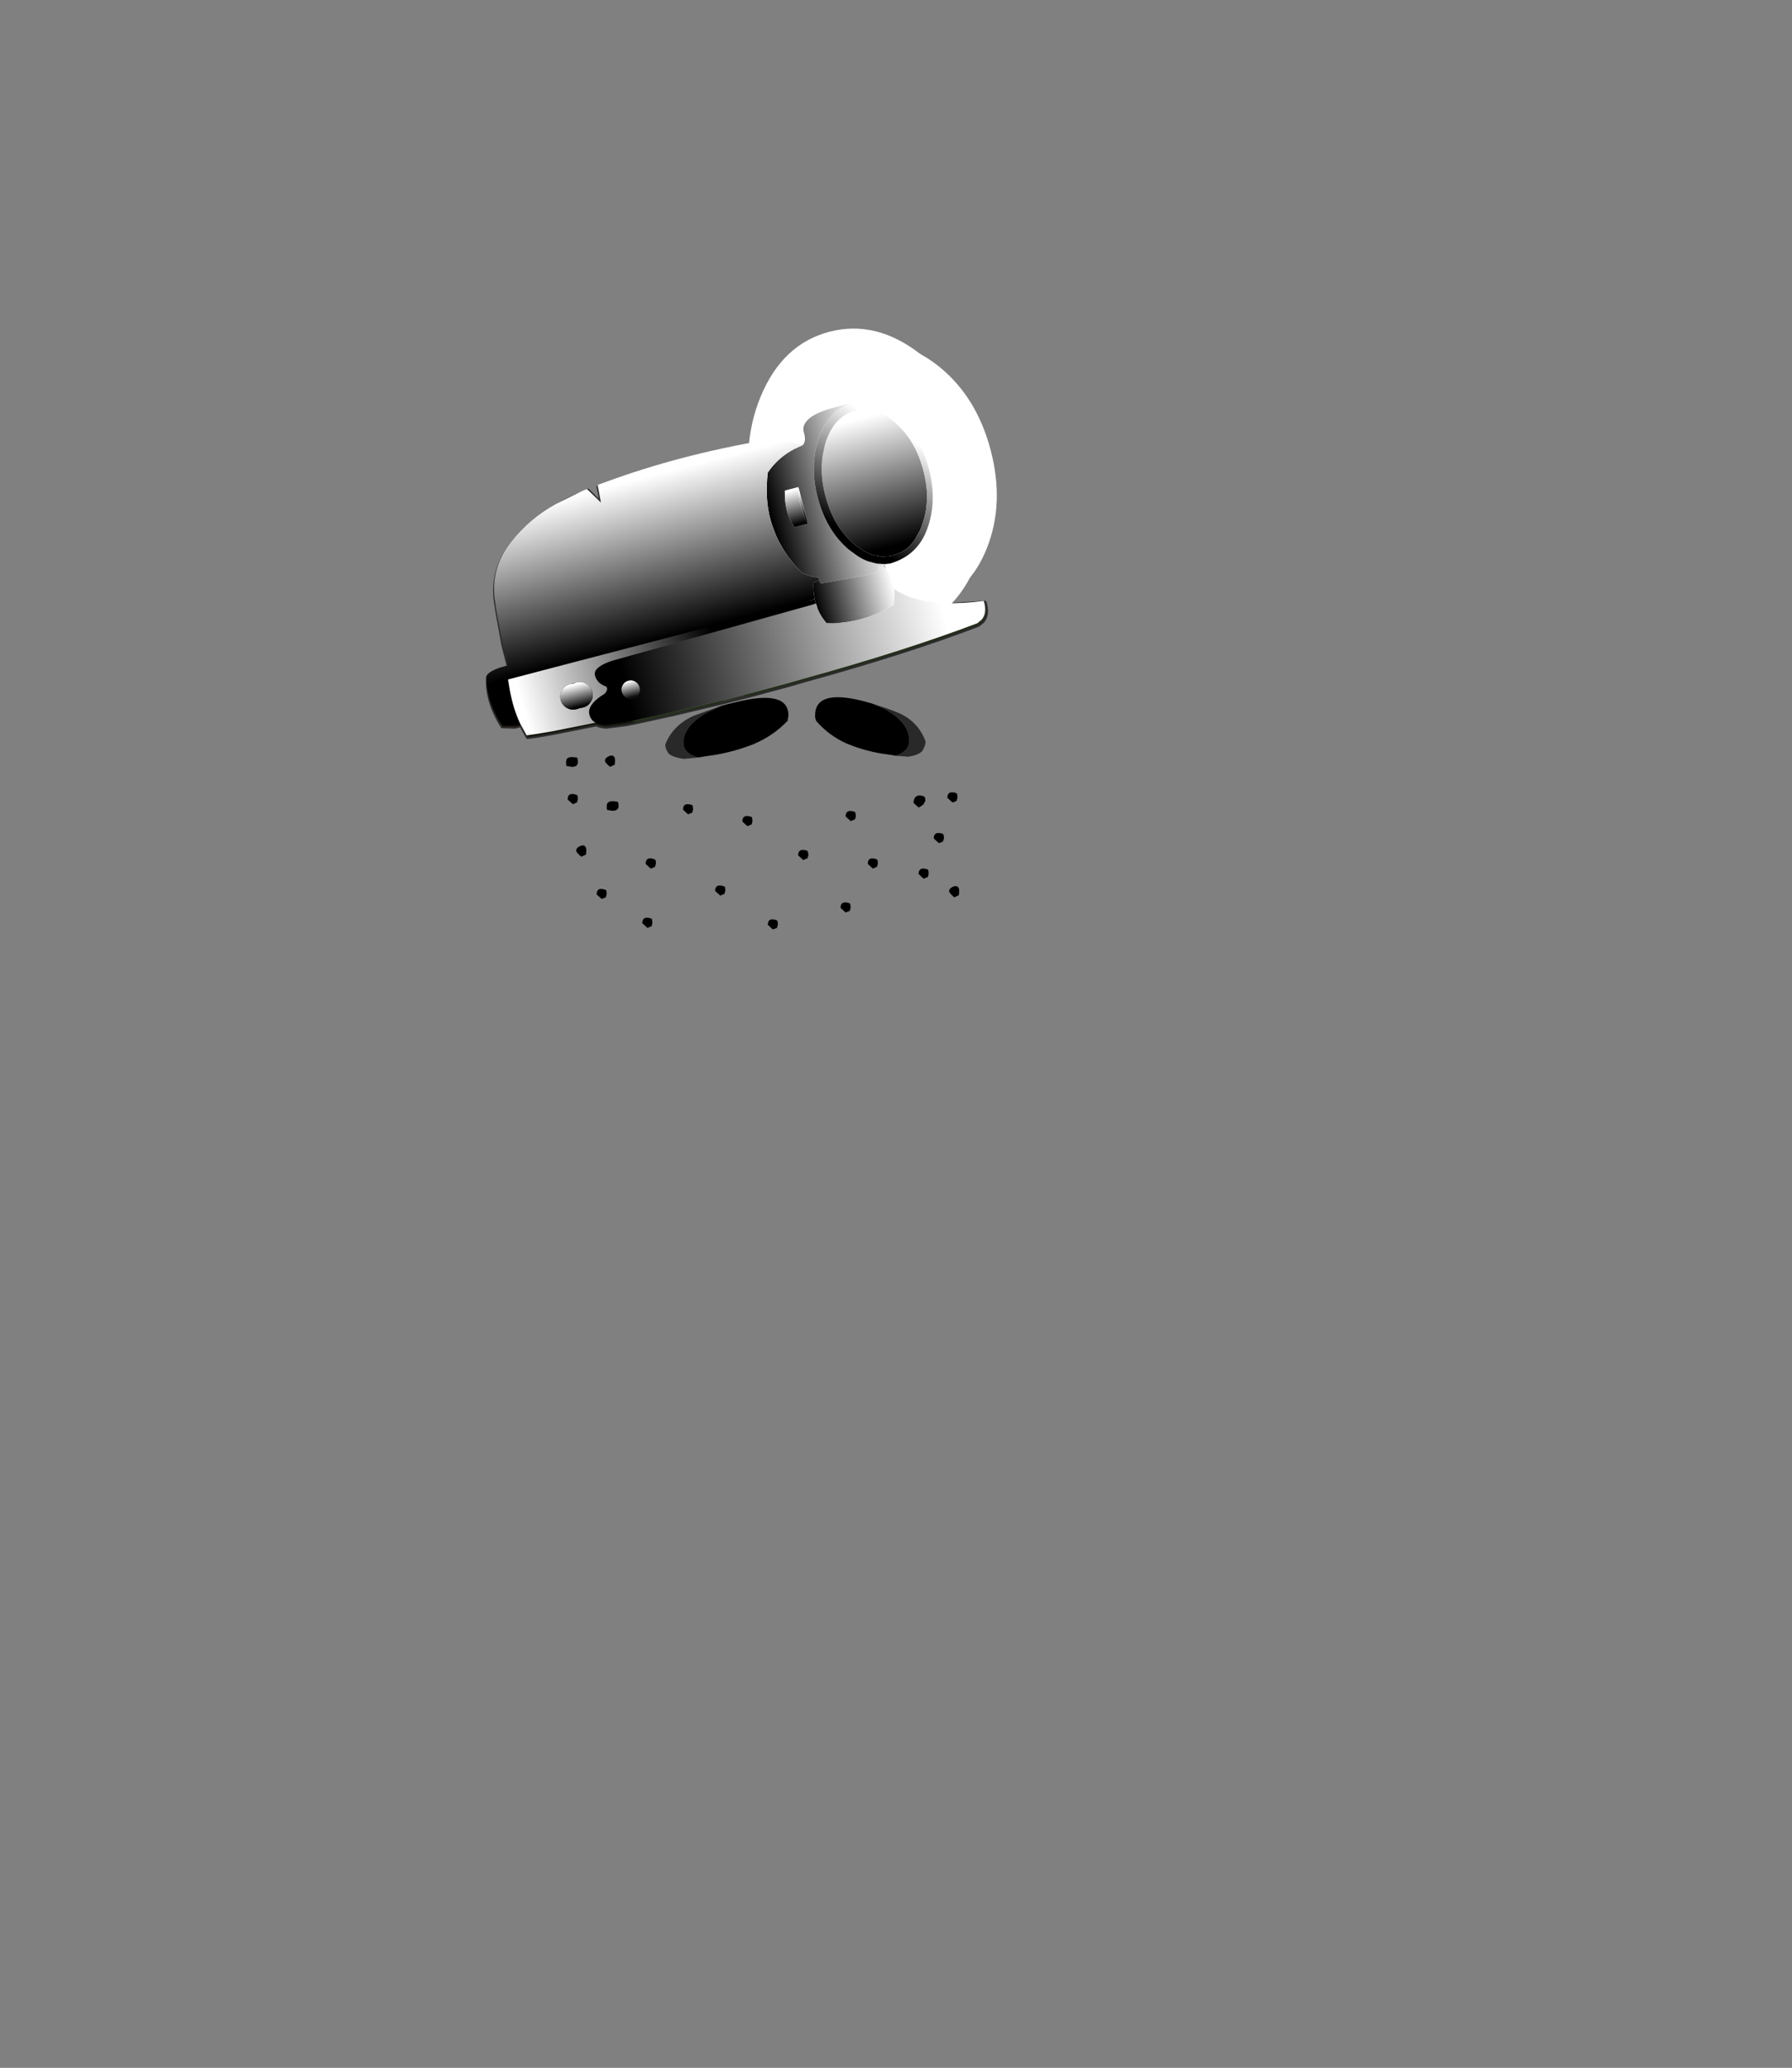 <?xml version="1.0" encoding="UTF-8" standalone="no"?>
<svg xmlns:xlink="http://www.w3.org/1999/xlink" height="531.5px" width="460.6px" xmlns="http://www.w3.org/2000/svg">
  <rect width="100%" height="100%" fill="#808080" stroke="none"/>
  <g transform="matrix(1.0, 0.0, 0.0, 1.0, 193.65, 334.05)">
    <use height="86.7" transform="matrix(1.0, 0.0, 0.0, 1.0, -68.75, -230.8)" width="129.05" xlink:href="#shape0"/>
    <use height="87.6" transform="matrix(0.548, -0.144, 0.197, 0.75, 4.327, -238.586)" width="87.6" xlink:href="#sprite0"/>
    <use height="87.6" transform="matrix(0.506, -0.133, 0.174, 0.664, 1.569, -234.19)" width="87.6" xlink:href="#sprite0"/>
    <use height="87.6" transform="matrix(0.664, -0.174, 0.229, 0.873, -9.579, -241.152)" width="87.6" xlink:href="#sprite0"/>
    <use height="73.0" transform="matrix(0.869, -0.228, 0.228, 0.869, -80.519, -202.754)" width="143.9" xlink:href="#sprite1"/>
    <use height="59.7" transform="matrix(1.0, 0.0, 0.0, 1.0, -48.15, -154.85)" width="101.05" xlink:href="#shape3"/>
  </g>
  <defs>
    <g id="shape0" transform="matrix(1.0, 0.0, 0.0, 1.0, 68.75, 230.8)">
      <path d="M44.8 -207.25 Q44.65 -209.95 43.9 -212.75 41.85 -220.45 36.7 -224.95 31.65 -229.45 26.4 -228.05 21.2 -226.7 18.95 -220.25 L18.65 -219.45 18.6 -219.35 18.05 -216.65 Q17.25 -211.75 18.75 -206.15 19.95 -201.55 22.25 -198.1 L20.25 -197.5 Q18.0 -201.05 16.75 -205.75 15.65 -210.0 15.8 -213.95 L15.95 -216.55 16.0 -216.95 16.15 -217.75 16.7 -219.95 16.85 -220.4 17.1 -221.3 Q19.65 -228.0 25.05 -229.75 L25.7 -229.95 25.9 -230.0 26.6 -230.15 Q31.95 -231.1 37.25 -226.6 43.1 -221.7 45.3 -213.25 46.05 -210.4 46.25 -207.75 L45.55 -207.5 44.8 -207.25" fill="#616e55" fill-rule="evenodd" stroke="none"/>
      <path d="M18.65 -219.45 L18.95 -220.25 Q21.2 -226.7 26.4 -228.05 31.65 -229.45 36.7 -224.95 41.85 -220.45 43.9 -212.75 44.65 -209.95 44.8 -207.25 44.95 -204.9 44.6 -202.7 44.3 -200.65 43.6 -198.7 L43.15 -197.5 41.7 -200.4 34.8 -194.75 32.75 -194.85 32.35 -193.55 35.5 -191.35 34.9 -190.6 33.2 -190.55 31.55 -190.8 29.45 -191.55 Q27.65 -192.45 25.85 -194.0 L24.75 -194.95 Q23.4 -196.35 22.25 -198.1 19.95 -201.55 18.75 -206.15 17.25 -211.75 18.05 -216.65 L18.6 -219.35 18.65 -219.45 M16.7 -219.95 L16.15 -217.75 16.0 -216.95 14.25 -215.2 Q10.0 -211.1 8.75 -209.45 L6.2 -206.05 4.05 -202.65 Q3.55 -205.55 3.7 -208.65 L7.7 -211.9 14.15 -217.5 16.7 -219.95 M29.55 -198.4 L29.85 -198.4 34.7 -198.95 Q37.6 -199.65 39.5 -200.6 L40.35 -201.15 40.45 -201.2 Q41.35 -201.8 41.2 -202.4 41.0 -203.15 38.8 -203.2 L33.7 -202.6 Q30.8 -202.0 28.85 -200.95 L28.8 -200.95 Q27.0 -199.95 27.2 -199.25 27.4 -198.45 29.55 -198.4 M38.55 -214.55 L30.85 -213.65 Q26.4 -212.65 23.55 -211.2 L23.5 -211.2 Q20.65 -209.7 20.95 -208.5 21.25 -207.35 24.55 -207.25 L25.65 -207.25 32.3 -208.1 Q36.7 -209.1 39.6 -210.6 L40.95 -211.4 41.05 -211.4 Q42.45 -212.45 42.2 -213.3 41.9 -214.45 38.55 -214.55 M35.25 -221.15 Q36.15 -221.8 36.0 -222.35 35.75 -223.15 33.55 -223.2 L28.5 -222.6 Q25.55 -222.0 23.6 -220.95 21.75 -219.95 21.95 -219.25 22.15 -218.45 24.3 -218.4 L29.45 -218.95 Q32.35 -219.6 34.25 -220.6 L35.15 -221.1 35.25 -221.15 M44.6 -202.7 L41.7 -200.4 44.6 -202.7 M31.55 -190.8 L32.35 -193.55 31.55 -190.8 M32.75 -194.85 L24.75 -194.95 32.75 -194.85" fill="#ffffff" fill-rule="evenodd" stroke="none"/>
      <path d="M25.9 -230.0 L25.7 -229.95 25.05 -229.75 Q19.65 -228.0 17.1 -221.3 L16.85 -220.4 16.7 -219.95 14.15 -217.5 7.7 -211.9 3.7 -208.65 3.9 -212.1 Q6.5 -215.95 10.75 -218.2 L12.85 -219.15 12.9 -219.15 Q13.9 -220.2 13.2 -222.4 12.55 -224.65 15.25 -226.5 17.95 -228.4 25.9 -230.0 M16.0 -216.95 L15.95 -216.55 15.8 -213.95 Q15.65 -210.0 16.75 -205.75 18.0 -201.05 20.25 -197.5 L16.2 -196.2 14.2 -195.65 9.4 -194.7 9.4 -195.1 Q9.3 -195.5 7.0 -196.55 L5.6 -197.2 Q4.55 -199.85 4.05 -202.65 L6.2 -206.05 8.75 -209.45 Q10.0 -211.1 14.25 -215.2 L16.0 -216.95 M11.8 -208.4 L8.3 -207.5 Q8.25 -204.35 9.0 -201.85 9.6 -199.75 10.75 -198.1 L14.25 -199.0 11.8 -208.4 M46.5 -178.75 L44.15 -176.65 44.15 -176.55 45.15 -176.8 48.05 -177.85 Q49.05 -178.15 49.8 -178.55 L59.45 -179.15 Q60.35 -176.1 58.95 -174.4 L57.8 -173.45 Q39.2 -166.35 13.25 -159.2 L9.1 -158.0 -0.9 -155.3 -1.95 -155.05 -3.45 -156.2 Q-5.45 -157.65 -6.5 -158.1 -6.5 -157.6 -7.35 -155.0 L-7.8 -153.55 -20.4 -150.55 -30.45 -148.35 -31.1 -148.8 -33.4 -150.5 Q-34.2 -151.4 -34.55 -152.6 -34.9 -154.05 -34.35 -155.95 -33.75 -157.8 -33.9 -158.25 -33.95 -158.6 -35.0 -159.15 -36.05 -159.75 -36.2 -160.35 -36.55 -161.75 -36.2 -163.0 L-35.75 -163.85 -24.9 -166.9 -35.75 -163.85 -35.95 -163.8 Q-38.25 -163.1 -39.35 -162.2 L-62.35 -156.2 -62.75 -158.95 -61.8 -159.2 -50.5 -162.15 -48.15 -162.8 16.0 -179.6 16.3 -178.5 4.65 -175.15 6.05 -175.15 8.65 -174.75 Q9.4 -174.35 10.35 -172.7 L12.0 -169.9 17.65 -169.7 23.8 -170.95 28.2 -172.3 Q29.9 -172.9 30.05 -173.15 30.35 -173.55 30.1 -174.25 L29.9 -175.05 32.2 -175.95 Q34.25 -176.85 36.3 -178.0 36.65 -180.2 36.4 -182.2 38.6 -180.7 41.5 -179.8 L40.25 -178.1 37.5 -174.1 Q38.95 -174.6 44.4 -179.1 L45.7 -178.9 46.5 -178.75 M-11.35 -170.7 L4.65 -175.15 -11.35 -170.7 -24.9 -166.9 -25.25 -163.65 -25.3 -163.6 Q-24.85 -163.5 -24.5 -163.8 -23.8 -164.1 -23.25 -164.35 L-20.7 -165.15 -20.05 -165.0 -17.0 -163.8 -11.35 -170.7 M-31.9 -158.6 Q-32.85 -158.35 -33.35 -157.55 -33.8 -156.75 -33.55 -155.8 -33.3 -154.85 -32.5 -154.35 -31.65 -153.85 -30.7 -154.1 -29.7 -154.35 -29.25 -155.2 -28.75 -156.0 -29.0 -156.95 -29.25 -157.9 -30.1 -158.4 L-31.9 -158.6 M-5.1 -163.1 L-0.85 -165.85 Q-3.6 -167.45 -4.0 -167.35 L-5.1 -163.1" fill="#6b8553" fill-rule="evenodd" stroke="none"/>
      <path d="M12.85 -219.15 L10.75 -218.2 Q7.8 -218.0 4.45 -217.1 L3.9 -216.95 2.85 -216.7 -3.65 -214.75 Q-9.45 -212.95 -13.2 -211.05 -15.15 -209.7 -9.8 -206.1 -1.4 -199.6 3.25 -187.15 4.3 -183.55 8.95 -183.6 0.75 -180.7 -7.4 -178.35 -36.55 -169.85 -64.3 -168.4 L-65.85 -177.0 -66.3 -180.1 Q-67.05 -187.9 -62.1 -194.25 -57.3 -200.25 -50.5 -204.1 -47.25 -205.9 -43.9 -207.3 L-42.55 -207.95 -38.95 -204.4 -39.8 -208.95 -38.95 -209.3 -37.4 -209.8 Q-27.7 -213.35 -17.3 -216.05 -7.45 -218.65 3.05 -220.4 8.35 -220.7 12.85 -219.15 M36.4 -182.2 Q36.65 -180.2 36.3 -178.0 34.25 -176.85 32.2 -175.95 L32.2 -176.7 31.55 -179.6 30.45 -183.25 29.65 -184.95 29.15 -185.75 32.2 -186.7 32.3 -187.35 32.2 -187.85 32.5 -187.95 32.6 -187.95 33.05 -188.05 33.6 -188.2 34.0 -187.8 34.5 -187.0 34.55 -186.9 Q36.0 -184.7 36.4 -182.2 M-64.7 -162.05 L-63.6 -155.85 -62.7 -151.65 -61.35 -147.25 -64.5 -147.35 Q-68.55 -153.75 -68.25 -159.9 -67.65 -161.1 -64.7 -162.05" fill="#4f2700" fill-rule="evenodd" stroke="none"/>
      <path d="M8.95 -183.6 Q4.3 -183.55 3.25 -187.15 -1.4 -199.6 -9.8 -206.1 -15.15 -209.7 -13.2 -211.05 -9.45 -212.95 -3.65 -214.75 L2.85 -216.7 3.9 -216.95 4.45 -217.1 Q7.8 -218.0 10.75 -218.2 6.5 -215.95 3.9 -212.1 L3.7 -208.65 Q3.55 -205.55 4.05 -202.65 4.55 -199.85 5.6 -197.2 6.1 -195.7 6.95 -194.15 7.95 -192.25 9.25 -190.35 10.8 -188.3 12.8 -186.3 L14.55 -185.6 16.75 -185.2 15.0 -184.6 12.75 -184.0 8.95 -183.6" fill="#704116" fill-rule="evenodd" stroke="none"/>
      <path d="M9.0 -201.85 Q8.25 -204.35 8.3 -207.5 L11.8 -208.4 Q11.8 -205.6 12.5 -203.1 L12.3 -203.05 Q11.8 -202.75 10.1 -202.2 L9.0 -201.85 M32.2 -187.85 L32.2 -187.9 32.2 -187.85 24.65 -186.05 32.2 -187.9 32.5 -187.95 32.2 -187.85 M34.05 -188.35 L34.25 -187.9 34.5 -187.0 34.0 -187.8 33.6 -188.2 33.05 -188.05 34.05 -188.35 M-45.5 -158.1 L-46.0 -157.85 -46.5 -157.85 -45.5 -158.1 M-44.4 -151.65 L-43.85 -151.65 -44.85 -151.4 -44.4 -151.65" fill="#cccccc" fill-rule="evenodd" stroke="none"/>
      <path d="M9.0 -201.85 L10.1 -202.2 Q11.8 -202.75 12.3 -203.05 L12.5 -203.1 Q13.1 -201.0 14.25 -199.0 L10.75 -198.1 Q9.6 -199.75 9.0 -201.85 M-31.9 -158.6 L-30.1 -158.4 Q-29.25 -157.9 -29.0 -156.95 -28.75 -156.0 -29.25 -155.2 -29.7 -154.35 -30.7 -154.1 -31.65 -153.85 -32.5 -154.35 -33.3 -154.85 -33.55 -155.8 -33.8 -156.75 -33.35 -157.55 -32.85 -158.35 -31.9 -158.6" fill="#999999" fill-rule="evenodd" stroke="none"/>
      <path d="M12.5 -203.1 Q11.8 -205.6 11.8 -208.4 L14.25 -199.0 Q13.1 -201.0 12.5 -203.1" fill="#6e6e6e" fill-rule="evenodd" stroke="none"/>
      <path d="M35.25 -221.15 L35.15 -221.1 34.25 -220.6 Q32.35 -219.6 29.45 -218.95 L24.3 -218.4 Q22.15 -218.45 21.95 -219.25 21.75 -219.95 23.6 -220.95 25.55 -222.0 28.5 -222.6 L33.55 -223.2 Q35.75 -223.15 36.0 -222.35 36.15 -221.8 35.25 -221.15 M38.55 -214.55 Q41.9 -214.45 42.2 -213.3 42.45 -212.45 41.05 -211.4 L40.95 -211.4 39.6 -210.6 Q36.7 -209.1 32.3 -208.1 L25.65 -207.25 24.55 -207.25 Q21.25 -207.35 20.95 -208.5 20.65 -209.7 23.5 -211.2 L23.55 -211.2 Q26.4 -212.65 30.85 -213.65 L38.55 -214.55 M29.55 -198.4 Q27.4 -198.45 27.2 -199.25 27.0 -199.95 28.8 -200.95 L28.85 -200.95 Q30.8 -202.0 33.7 -202.6 L38.8 -203.2 Q41.0 -203.15 41.2 -202.4 41.35 -201.8 40.45 -201.2 L40.35 -201.15 39.5 -200.6 Q37.6 -199.65 34.7 -198.95 L29.85 -198.4 29.55 -198.4" fill="#ffff99" fill-rule="evenodd" stroke="none"/>
      <path d="M44.8 -207.25 L45.55 -207.5 46.25 -207.75 Q46.65 -202.4 44.85 -197.65 42.4 -190.7 35.3 -188.75 L33.95 -188.6 31.9 -188.7 29.8 -189.3 29.65 -189.35 Q28.4 -189.8 27.15 -190.6 25.95 -191.3 24.7 -192.35 22.15 -194.55 20.25 -197.5 L22.25 -198.1 Q23.4 -196.35 24.75 -194.95 L25.85 -194.0 Q27.65 -192.45 29.45 -191.55 L31.55 -190.8 33.2 -190.55 34.9 -190.6 36.15 -190.85 37.7 -191.4 Q39.2 -192.1 40.45 -193.3 L41.5 -194.55 43.15 -197.5 43.6 -198.7 Q44.3 -200.65 44.6 -202.7 44.95 -204.9 44.8 -207.25" fill="#1f2b15" fill-rule="evenodd" stroke="none"/>
      <path d="M43.15 -197.5 L41.5 -194.55 40.45 -193.3 Q39.2 -192.1 37.7 -191.4 L36.15 -190.85 34.9 -190.6 35.5 -191.35 32.35 -193.55 32.75 -194.85 34.8 -194.75 37.2 -194.75 37.1 -195.4 38.75 -195.15 39.8 -194.95 41.5 -194.55 39.8 -194.95 38.75 -195.15 37.1 -195.4 37.2 -194.75 34.8 -194.75 41.7 -200.4 43.15 -197.5 M37.2 -194.75 L37.35 -193.6 35.5 -191.35 37.35 -193.6 37.2 -194.75 M40.45 -193.3 L37.5 -192.75 37.35 -193.6 38.75 -195.15 37.35 -193.6 37.5 -192.75 40.45 -193.3 M37.5 -192.75 L37.7 -191.4 37.5 -192.75" fill="#666666" fill-rule="evenodd" stroke="none"/>
      <path d="M5.6 -197.2 L7.0 -196.55 Q9.3 -195.5 9.4 -195.1 L9.4 -194.7 9.25 -190.35 Q7.95 -192.25 6.95 -194.15 6.1 -195.7 5.6 -197.2 M49.8 -178.55 Q49.05 -178.15 48.05 -177.85 L45.15 -176.8 44.15 -176.55 44.15 -176.65 46.5 -178.75 49.8 -178.55 M44.4 -179.1 Q38.95 -174.6 37.5 -174.1 L40.25 -178.1 41.5 -179.8 44.4 -179.1 M-11.35 -170.7 L-17.0 -163.8 -20.05 -165.0 -20.7 -165.15 -23.25 -164.35 Q-23.8 -164.1 -24.5 -163.8 -24.85 -163.5 -25.3 -163.6 L-25.25 -163.65 -24.9 -166.9 -11.35 -170.7 M-7.8 -153.55 L-7.35 -155.0 Q-6.5 -157.6 -6.5 -158.1 -5.45 -157.65 -3.45 -156.2 L-1.95 -155.05 -7.8 -153.55 M21.7 -192.0 L20.35 -191.2 20.0 -190.85 15.5 -188.75 17.75 -192.4 21.7 -192.0 M-5.1 -163.1 L-4.0 -167.35 Q-3.6 -167.45 -0.85 -165.85 L-5.1 -163.1" fill="#88967c" fill-rule="evenodd" stroke="none"/>
      <path d="M9.4 -194.7 L14.2 -195.65 16.2 -196.2 20.25 -197.5 Q22.15 -194.55 24.7 -192.35 25.95 -191.3 27.15 -190.6 28.4 -189.8 29.65 -189.35 L29.8 -189.3 31.9 -188.7 33.95 -188.6 35.3 -188.75 34.05 -188.35 33.05 -188.05 32.6 -187.95 32.5 -187.95 32.2 -187.9 24.65 -186.05 18.7 -185.1 17.1 -185.15 16.8 -185.2 16.75 -185.2 14.55 -185.6 12.8 -186.3 Q10.8 -188.3 9.25 -190.35 L9.4 -194.7 M29.9 -175.05 L30.1 -174.25 Q30.35 -173.55 30.05 -173.15 29.9 -172.9 28.2 -172.3 L23.8 -170.95 17.65 -169.7 12.0 -169.9 10.35 -172.7 Q9.4 -174.35 8.65 -174.75 L6.05 -175.15 4.65 -175.15 16.3 -178.5 16.85 -176.95 Q17.65 -175.05 19.05 -173.5 24.45 -173.25 29.9 -175.05 M-35.75 -163.85 L-36.2 -163.0 Q-36.55 -161.75 -36.2 -160.35 -36.05 -159.75 -35.0 -159.15 -33.95 -158.6 -33.9 -158.25 -33.75 -157.8 -34.35 -155.95 -34.9 -154.05 -34.55 -152.6 -34.2 -151.4 -33.4 -150.5 L-31.1 -148.8 -30.45 -148.35 -32.75 -147.9 -37.8 -147.25 Q-39.35 -147.35 -40.35 -147.85 -41.85 -148.7 -42.0 -150.65 -41.8 -153.0 -38.0 -155.3 -36.95 -156.45 -37.55 -157.15 -38.85 -157.6 -39.55 -158.3 -40.25 -159.1 -40.45 -160.1 -40.7 -161.2 -39.35 -162.2 -40.7 -161.2 -40.45 -160.1 -40.25 -159.1 -39.55 -158.3 -38.85 -157.6 -37.55 -157.15 -36.95 -156.45 -38.0 -155.3 -41.8 -153.0 -42.0 -150.65 -41.85 -148.7 -40.35 -147.85 L-51.45 -145.65 -55.8 -144.9 -58.0 -144.6 -59.7 -147.65 Q-61.4 -151.35 -62.35 -156.2 L-39.35 -162.2 Q-38.25 -163.1 -35.95 -163.8 L-35.75 -163.85 M21.7 -192.0 L17.75 -192.4 15.5 -188.75 20.0 -190.85 20.35 -191.2 21.7 -192.0 M-43.85 -151.65 L-43.55 -151.75 -43.5 -151.8 -43.45 -151.8 Q-42.15 -152.15 -41.45 -153.3 -40.75 -154.45 -41.1 -155.8 -41.45 -157.15 -42.65 -157.8 -43.8 -158.55 -45.1 -158.2 L-45.2 -158.2 -45.5 -158.1 -46.5 -157.85 -46.85 -157.75 Q-48.2 -157.4 -48.9 -156.2 -49.6 -155.05 -49.25 -153.7 -48.9 -152.35 -47.7 -151.7 -46.7 -151.1 -45.5 -151.25 L-45.15 -151.35 -44.85 -151.4 -43.85 -151.65" fill="#39472c" fill-rule="evenodd" stroke="none"/>
      <path d="M24.65 -186.05 L32.2 -187.85 32.3 -187.35 32.2 -186.7 29.15 -185.75 Q23.3 -184.05 18.35 -183.7 L17.6 -183.65 17.3 -184.0 17.15 -184.45 17.1 -185.15 18.7 -185.1 24.65 -186.05" fill="#4d613d" fill-rule="evenodd" stroke="none"/>
      <path d="M-64.3 -168.4 Q-36.55 -169.85 -7.4 -178.35 0.75 -180.7 8.95 -183.6 L12.75 -184.0 15.0 -184.6 16.75 -185.2 16.8 -185.2 17.1 -185.15 17.15 -184.45 17.3 -184.0 17.6 -183.65 18.35 -183.7 Q23.3 -184.05 29.15 -185.75 L29.65 -184.95 30.45 -183.25 31.55 -179.6 32.2 -176.7 32.2 -175.95 29.9 -175.05 Q24.45 -173.25 19.05 -173.5 17.65 -175.05 16.85 -176.95 L16.3 -178.5 16.0 -179.6 -48.15 -162.8 -50.5 -162.15 -61.8 -159.2 -62.75 -158.95 -62.35 -156.2 Q-61.4 -151.35 -59.7 -147.65 L-61.35 -147.25 -62.7 -151.65 -63.6 -155.85 -64.7 -162.05 -62.85 -162.55 -64.3 -168.4 M17.15 -184.45 L15.7 -183.8 15.7 -183.0 Q15.7 -181.2 16.0 -179.6 15.7 -181.2 15.7 -183.0 L15.7 -183.8 17.15 -184.45 M-62.85 -162.55 L-61.8 -159.2 -62.85 -162.55" fill="#2e1904" fill-rule="evenodd" stroke="none"/>
      <path d="M-45.5 -158.1 L-45.2 -158.2 -45.1 -158.2 Q-43.8 -158.55 -42.65 -157.8 -41.45 -157.15 -41.1 -155.8 -40.75 -154.45 -41.45 -153.3 -42.15 -152.15 -43.45 -151.8 L-43.5 -151.8 -43.55 -151.75 -43.85 -151.65 -44.4 -151.65 Q-43.6 -152.05 -43.15 -152.9 -42.45 -154.05 -42.8 -155.4 -43.15 -156.75 -44.35 -157.4 L-46.0 -157.85 -45.5 -158.1" fill="#636363" fill-rule="evenodd" stroke="none"/>
      <path d="M-46.0 -157.85 L-44.35 -157.4 Q-43.15 -156.75 -42.8 -155.4 -42.45 -154.05 -43.15 -152.9 -43.6 -152.05 -44.4 -151.65 L-44.85 -151.4 -45.15 -151.35 -45.5 -151.25 Q-46.7 -151.1 -47.7 -151.7 -48.9 -152.35 -49.25 -153.7 -49.6 -155.05 -48.9 -156.2 -48.2 -157.4 -46.85 -157.75 L-46.5 -157.85 -46.0 -157.85" fill="#949494" fill-rule="evenodd" stroke="none"/>
      <path d="M18.65 -219.45 L18.95 -220.25 Q21.2 -226.7 26.4 -228.05 31.65 -229.45 36.7 -224.95 41.85 -220.45 43.9 -212.75 44.65 -209.95 44.8 -207.25 44.95 -204.9 44.6 -202.7 44.3 -200.65 43.6 -198.7 L43.15 -197.5 41.5 -194.55 40.45 -193.3 Q39.2 -192.1 37.7 -191.4 L36.15 -190.85 34.9 -190.6 33.2 -190.55 31.55 -190.8 29.45 -191.55 Q27.65 -192.45 25.85 -194.0 L24.75 -194.95 Q23.4 -196.35 22.25 -198.1 19.95 -201.55 18.75 -206.15 17.25 -211.75 18.05 -216.65 L18.6 -219.35 M46.25 -207.75 Q46.05 -210.4 45.3 -213.25 43.1 -221.7 37.25 -226.6 31.95 -231.1 26.6 -230.15 L25.9 -230.0 25.7 -229.95 25.05 -229.75 Q19.65 -228.0 17.1 -221.3 L16.85 -220.4 16.7 -219.95 16.15 -217.75 16.0 -216.95 15.95 -216.55 15.8 -213.95 Q15.65 -210.0 16.75 -205.75 18.0 -201.05 20.25 -197.5 22.15 -194.55 24.7 -192.35 25.95 -191.3 27.15 -190.6 28.4 -189.8 29.65 -189.35 L29.8 -189.3 31.9 -188.7 33.95 -188.6 35.3 -188.75 Q42.4 -190.7 44.85 -197.65 46.65 -202.4 46.25 -207.75 M12.85 -219.15 L12.9 -219.15 Q13.9 -220.2 13.2 -222.4 12.55 -224.65 15.25 -226.5 17.95 -228.4 25.9 -230.0 M10.75 -218.2 L12.85 -219.15 Q8.35 -220.7 3.05 -220.4 -7.45 -218.65 -17.3 -216.05 -27.7 -213.35 -37.4 -209.8 L-38.95 -209.3 -39.8 -208.95 -38.95 -204.4 -42.55 -207.95 -43.9 -207.3 Q-47.25 -205.9 -50.5 -204.1 -57.3 -200.25 -62.1 -194.25 -67.05 -187.9 -66.3 -180.1 L-65.85 -177.0 -64.3 -168.4 -62.85 -162.55 -64.7 -162.05 Q-67.65 -161.1 -68.25 -159.9 -68.55 -153.75 -64.5 -147.35 L-61.35 -147.25 -59.7 -147.65 Q-61.4 -151.35 -62.35 -156.2 L-62.75 -158.95 -61.8 -159.2 -62.85 -162.55 M10.75 -218.2 Q6.5 -215.95 3.9 -212.1 L3.7 -208.65 Q3.55 -205.55 4.05 -202.65 4.55 -199.85 5.6 -197.2 6.1 -195.7 6.95 -194.15 7.95 -192.25 9.25 -190.35 10.8 -188.3 12.8 -186.3 L14.55 -185.6 16.75 -185.2 M11.8 -208.4 L8.3 -207.5 Q8.25 -204.35 9.0 -201.85 9.6 -199.75 10.75 -198.1 L14.25 -199.0 11.8 -208.4 Q11.8 -205.6 12.5 -203.1 13.1 -201.0 14.25 -199.0 M46.5 -178.75 L45.7 -178.9 44.4 -179.1 41.5 -179.8 Q38.6 -180.7 36.4 -182.2 36.65 -180.2 36.3 -178.0 34.25 -176.85 32.2 -175.95 L29.9 -175.05 Q24.45 -173.25 19.05 -173.5 17.65 -175.05 16.85 -176.95 L16.3 -178.5 4.65 -175.15 -11.35 -170.7 -24.9 -166.9 -35.75 -163.85 -35.95 -163.8 Q-38.25 -163.1 -39.35 -162.2 -40.7 -161.2 -40.45 -160.1 -40.25 -159.1 -39.55 -158.3 -38.85 -157.6 -37.55 -157.15 -36.95 -156.45 -38.0 -155.3 -41.8 -153.0 -42.0 -150.65 -41.85 -148.7 -40.35 -147.85 -39.35 -147.35 -37.8 -147.25 L-32.75 -147.9 -30.45 -148.35 -20.4 -150.55 -7.8 -153.55 -1.95 -155.05 -0.9 -155.3 9.1 -158.0 13.25 -159.2 Q39.2 -166.35 57.8 -173.45 L58.95 -174.4 Q60.35 -176.1 59.45 -179.15 L49.8 -178.55 46.5 -178.75 M32.2 -187.9 L32.2 -187.85 32.5 -187.95 32.2 -187.9 24.65 -186.05 32.2 -187.85 32.3 -187.35 32.2 -186.7 29.15 -185.75 Q23.3 -184.05 18.35 -183.7 L17.6 -183.65 17.3 -184.0 17.15 -184.45 17.1 -185.15 18.7 -185.1 24.65 -186.05 M33.05 -188.05 L32.6 -187.95 32.5 -187.95 M34.05 -188.35 L34.25 -187.9 34.5 -187.0 34.55 -186.9 Q36.0 -184.7 36.4 -182.2 M33.05 -188.05 L34.05 -188.35 35.3 -188.75 M34.5 -187.0 L34.0 -187.8 33.6 -188.2 33.05 -188.05 M16.8 -185.2 L17.1 -185.15 M16.0 -179.6 Q15.7 -181.2 15.7 -183.0 L15.7 -183.8 17.15 -184.45 M16.3 -178.5 L16.0 -179.6 -48.15 -162.8 -50.5 -162.15 -61.8 -159.2 M-31.9 -158.6 L-30.1 -158.4 Q-29.25 -157.9 -29.0 -156.95 -28.75 -156.0 -29.25 -155.2 -29.7 -154.35 -30.7 -154.1 -31.65 -153.85 -32.5 -154.35 -33.3 -154.85 -33.55 -155.8 -33.8 -156.75 -33.35 -157.55 -32.85 -158.35 -31.9 -158.6 M-43.85 -151.65 L-43.55 -151.75 -43.5 -151.8 -43.45 -151.8 Q-42.15 -152.15 -41.45 -153.3 -40.75 -154.45 -41.1 -155.8 -41.45 -157.15 -42.65 -157.8 -43.8 -158.55 -45.1 -158.2 L-45.2 -158.2 -45.5 -158.1 -46.0 -157.85 -44.35 -157.4 Q-43.15 -156.75 -42.8 -155.4 -42.45 -154.05 -43.15 -152.9 -43.6 -152.05 -44.4 -151.65 L-43.85 -151.65 -44.85 -151.4 -45.15 -151.35 -45.5 -151.25 Q-46.7 -151.1 -47.7 -151.7 -48.9 -152.35 -49.25 -153.7 -49.6 -155.05 -48.9 -156.2 -48.2 -157.4 -46.85 -157.75 L-46.5 -157.85 -45.5 -158.1 M-46.5 -157.85 L-46.0 -157.85 M-44.4 -151.65 L-44.85 -151.4 M-40.35 -147.85 L-51.45 -145.65 -55.8 -144.9 -58.0 -144.6 -59.7 -147.65" fill="none" stroke="#000000" stroke-linecap="round" stroke-linejoin="round" stroke-opacity="0.663" stroke-width="1.0"/>
      <path d="M8.95 -183.6 Q4.3 -183.55 3.25 -187.15 -1.4 -199.6 -9.8 -206.1 -15.15 -209.7 -13.2 -211.05 -9.45 -212.95 -3.65 -214.75 L2.85 -216.7 3.9 -216.95 4.45 -217.1 Q7.8 -218.0 10.75 -218.2 M41.7 -200.4 L44.6 -202.7 M34.8 -194.75 L37.2 -194.75 37.1 -195.4 38.75 -195.15 39.8 -194.95 41.5 -194.55 M38.75 -195.15 L37.35 -193.6 37.5 -192.75 40.45 -193.3 M35.5 -191.35 L37.35 -193.6 37.2 -194.75 M34.8 -194.75 L32.75 -194.85 32.35 -193.55 35.5 -191.35 34.9 -190.6 M37.7 -191.4 L37.5 -192.75 M32.35 -193.55 L31.55 -190.8 M24.75 -194.95 L32.75 -194.85 M16.75 -185.2 L16.8 -185.2 M8.95 -183.6 L12.75 -184.0 15.0 -184.6 16.75 -185.2 M43.15 -197.5 L41.7 -200.4 34.8 -194.75" fill="none" stroke="#000000" stroke-linecap="round" stroke-linejoin="round" stroke-opacity="0.663" stroke-width="0.5"/>
      <path d="M35.25 -221.15 L35.15 -221.1 34.25 -220.6 Q32.35 -219.6 29.45 -218.95 L24.3 -218.4 Q22.15 -218.45 21.95 -219.25 21.75 -219.95 23.6 -220.95 25.55 -222.0 28.5 -222.6 L33.55 -223.2 Q35.75 -223.15 36.0 -222.35 36.15 -221.8 35.25 -221.15 M38.55 -214.55 Q41.9 -214.45 42.2 -213.3 42.45 -212.45 41.05 -211.4 L40.95 -211.4 39.6 -210.6 Q36.7 -209.1 32.3 -208.1 L25.65 -207.25 24.55 -207.25 Q21.25 -207.35 20.95 -208.5 20.65 -209.7 23.5 -211.2 L23.55 -211.2 Q26.4 -212.65 30.85 -213.65 L38.55 -214.55 M29.55 -198.4 Q27.4 -198.45 27.2 -199.25 27.0 -199.95 28.8 -200.95 L28.85 -200.95 Q30.8 -202.0 33.7 -202.6 L38.8 -203.2 Q41.0 -203.15 41.2 -202.4 41.35 -201.8 40.45 -201.2 L40.35 -201.15 39.5 -200.6 Q37.6 -199.65 34.7 -198.95 L29.85 -198.4 29.55 -198.4" fill="none" stroke="#000000" stroke-linecap="round" stroke-linejoin="round" stroke-opacity="0.333" stroke-width="0.5"/>
      <path d="M-17.4 -186.4 L-17.4 -186.35 -16.25 -184.8 -14.85 -186.9 -15.9 -188.4 -17.4 -186.4 -19.1 -188.95 -20.7 -186.6 -19.8 -185.15 -19.05 -184.1 -17.4 -186.4 M-17.0 -192.1 L-19.1 -188.95 -21.25 -192.2 M-9.75 -195.05 Q-11.5 -191.8 -14.55 -187.25 L-14.85 -186.9 -13.25 -184.55 M-15.9 -188.4 L-16.6 -189.45 M-16.25 -184.8 L-12.9 -179.55 M-17.45 -183.1 L-16.25 -184.8 M-19.05 -184.1 L-15.8 -179.25 M-25.25 -179.65 L-21.65 -185.25 -20.7 -186.6 -22.65 -189.6 M-21.7 -158.15 L-23.4 -157.7 -24.15 -155.85 -22.6 -156.25 M-22.95 -159.5 Q-23.0 -158.8 -23.4 -157.7 L-24.95 -157.3 -25.8 -155.45 -24.15 -155.85 -25.25 -153.5 M-26.8 -156.9 L-24.95 -157.3 -24.45 -158.65 M-26.65 -155.3 L-25.8 -155.45 -27.25 -151.75 M-24.0 -176.7 L-19.05 -184.1 M-63.95 -184.4 Q-61.05 -184.7 -58.75 -187.5 -56.55 -190.2 -56.8 -192.6 M-48.9 -199.55 Q-48.1 -197.3 -50.15 -194.65 -52.0 -192.3 -54.25 -191.6" fill="none" stroke="#000000" stroke-linecap="round" stroke-linejoin="round" stroke-opacity="0.663" stroke-width="0.5"/>
    </g>
    <g id="sprite0" transform="matrix(1.0, 0.0, 0.0, 1.0, 43.8, 43.8)">
      <use height="86.0" transform="matrix(1.019, 0.0, 0.0, 1.019, -43.8, -43.8)" width="86.0" xlink:href="#shape1"/>
    </g>
    <g id="shape1" transform="matrix(1.0, 0.0, 0.0, 1.0, 0.0, 0.0)">
      <path d="M73.4 12.6 Q86.0 25.2 86.0 43.0 86.0 60.8 73.4 73.4 60.8 86.0 43.0 86.0 25.2 86.0 12.6 73.4 0.0 60.8 0.0 43.0 0.0 25.2 12.6 12.6 25.2 0.0 43.0 0.0 60.8 0.0 73.4 12.6" fill="#ffffff" fill-rule="evenodd" stroke="none"/>
    </g>
    <g id="sprite1" transform="matrix(1.0, 0.0, 0.0, 1.0, 71.95, 36.5)">
      <use height="73.0" transform="matrix(1.0, 0.0, 0.0, 1.0, -71.95, -36.5)" width="143.9" xlink:href="#shape2"/>
    </g>
    <g id="shape2" transform="matrix(1.0, 0.0, 0.0, 1.0, 71.95, 36.5)">
      <path d="M33.1 -28.35 L33.15 -28.35 Q34.5 -29.15 34.4 -31.75 34.3 -34.35 37.75 -35.6 41.15 -36.85 50.2 -36.35 L49.95 -36.35 49.2 -36.3 Q42.9 -35.95 38.3 -29.45 L37.7 -28.55 37.45 -28.1 36.25 -25.95 35.85 -25.05 35.7 -24.65 Q35.15 -23.35 34.75 -21.9 33.5 -17.7 33.5 -12.8 33.5 -7.4 34.95 -2.9 36.15 0.8 38.3 3.9 L40.4 6.45 Q41.5 7.65 42.75 8.5 L42.9 8.6 45.0 9.8 47.15 10.5 48.65 10.75 47.2 10.8 46.05 10.85 45.6 10.85 45.35 10.8 45.35 10.85 44.75 12.05 41.15 12.25 28.15 11.25 27.95 10.8 27.9 10.2 Q27.9 9.85 28.05 9.5 L27.75 9.35 27.7 9.35 Q26.45 8.9 25.45 8.25 L23.7 7.0 Q22.15 4.3 21.1 1.65 20.2 -0.75 19.65 -3.1 19.2 -4.95 19.05 -6.75 18.65 -9.9 18.95 -13.05 19.25 -16.3 20.25 -19.6 20.75 -21.45 21.5 -23.3 25.35 -26.7 30.55 -27.9 L33.1 -28.35 M28.9 -17.05 L24.9 -17.05 Q23.95 -13.75 24.05 -10.8 24.15 -8.4 24.9 -6.25 L28.9 -6.25 28.9 -17.05" fill="url(#gradient0)" fill-rule="evenodd" stroke="none"/>
      <path d="M-23.65 20.65 L-23.65 20.75 -23.7 20.7 -23.65 20.65" fill="url(#gradient1)" fill-rule="evenodd" stroke="none"/>
      <path d="M-48.2 20.9 L-47.0 20.9 -47.65 21.05 -48.2 20.9" fill="url(#gradient2)" fill-rule="evenodd" stroke="none"/>
      <path d="M-47.1 28.3 L-48.25 28.3 -47.65 28.2 -47.1 28.3" fill="url(#gradient3)" fill-rule="evenodd" stroke="none"/>
      <path d="M46.05 10.85 L47.2 10.8 47.35 12.4 47.35 12.5 46.7 10.85 46.05 10.85" fill="url(#gradient4)" fill-rule="evenodd" stroke="none"/>
      <path d="M27.9 10.2 L27.95 10.8 28.15 11.25 41.15 12.25 44.75 12.05 45.35 10.85 45.35 10.8 45.6 10.85 46.05 10.85 46.7 10.85 47.35 12.5 Q48.3 15.3 48.0 18.1 47.7 20.35 46.7 22.6 L41.7 23.65 39.0 23.95 Q32.6 24.4 26.85 22.6 25.8 20.5 25.45 18.2 L25.3 16.45 25.3 15.2 Q25.4 12.9 26.15 10.5 L27.9 10.2" fill="url(#gradient5)" fill-rule="evenodd" stroke="none"/>
      <path d="M39.45 -27.05 L39.95 -27.85 Q44.2 -34.1 50.2 -34.1 56.25 -34.1 60.4 -27.85 64.7 -21.55 64.7 -12.7 64.7 -9.45 64.15 -6.5 63.6 -3.95 62.65 -1.65 61.7 0.5 60.4 2.4 L59.6 3.55 57.0 6.25 55.5 7.3 Q53.85 8.25 52.0 8.55 L50.2 8.7 48.75 8.6 46.9 8.2 45.2 7.45 Q44.1 6.85 43.15 6.05 41.45 4.6 39.95 2.4 L39.1 1.05 Q38.0 -0.85 37.25 -3.0 35.75 -7.4 35.75 -12.7 35.75 -19.15 38.0 -24.2 L39.35 -26.9 39.45 -27.05" fill="url(#gradient6)" fill-rule="evenodd" stroke="none"/>
      <path d="M48.65 10.75 L47.15 10.5 45.0 9.8 42.9 8.6 42.75 8.5 Q41.5 7.65 40.4 6.45 L38.3 3.9 Q36.15 0.8 34.95 -2.9 33.5 -7.4 33.5 -12.8 33.5 -17.7 34.75 -21.9 35.15 -23.35 35.7 -24.65 L35.85 -25.05 36.25 -25.95 37.45 -28.1 37.7 -28.55 38.3 -29.45 Q42.9 -35.95 49.2 -36.3 L49.95 -36.35 50.2 -36.35 51.0 -36.3 Q57.05 -35.8 61.5 -29.45 66.35 -22.55 66.35 -12.8 66.35 -9.55 65.85 -6.65 64.75 -0.75 61.5 3.9 56.85 10.6 48.65 10.75 M39.45 -27.05 L39.35 -26.9 38.0 -24.2 Q35.75 -19.15 35.75 -12.7 35.75 -7.4 37.25 -3.0 38.0 -0.85 39.1 1.05 L39.95 2.4 Q41.45 4.6 43.15 6.05 44.1 6.85 45.2 7.45 L46.9 8.2 48.75 8.6 50.2 8.7 52.0 8.55 Q53.85 8.25 55.5 7.3 L57.0 6.25 59.6 3.55 60.4 2.4 Q61.7 0.5 62.65 -1.65 63.6 -3.95 64.15 -6.5 64.7 -9.45 64.7 -12.7 64.7 -21.55 60.4 -27.85 56.25 -34.1 50.2 -34.1 44.2 -34.1 39.95 -27.85 L39.45 -27.05" fill="url(#gradient7)" fill-rule="evenodd" stroke="none"/>
      <path d="M28.9 -6.25 L24.9 -6.25 Q24.15 -8.4 24.05 -10.8 23.95 -13.75 24.9 -17.05 L28.9 -17.05 Q28.1 -14.05 28.15 -11.15 28.2 -8.7 28.9 -6.25" fill="url(#gradient8)" fill-rule="evenodd" stroke="none"/>
      <path d="M28.9 -6.25 Q28.2 -8.7 28.15 -11.15 28.1 -14.05 28.9 -17.05 L28.9 -6.25" fill="url(#gradient9)" fill-rule="evenodd" stroke="none"/>
      <path d="M25.3 16.45 L25.45 18.2 Q25.8 20.5 26.85 22.6 32.6 24.4 39.0 23.95 L41.7 23.65 46.7 22.6 Q47.7 20.35 48.0 18.1 49.95 20.35 52.8 22.15 L55.75 23.7 57.1 24.3 57.9 24.65 61.45 25.8 Q66.05 27.15 71.95 27.9 72.1 31.45 70.05 32.9 L68.55 33.6 Q46.5 35.95 16.6 36.35 L11.75 36.45 0.25 36.5 -0.95 36.5 -7.7 36.45 -22.1 36.1 -36.2 35.5 -41.8 34.8 Q-43.45 34.25 -44.35 33.4 -45.75 32.1 -45.35 29.9 -44.5 27.45 -39.7 26.05 -38.3 25.15 -38.75 24.2 -40.0 23.35 -40.55 22.35 -41.1 21.35 -41.05 20.2 -41.0 18.9 -39.25 18.2 -37.8 17.6 -35.1 17.45 L25.3 16.45 M-23.65 20.65 L-23.7 20.7 -23.65 20.75 -23.65 20.65 M-30.35 28.65 Q-29.6 27.9 -29.6 26.8 -29.6 25.7 -30.35 24.95 -31.1 24.2 -32.2 24.2 -33.3 24.2 -34.05 24.95 -34.8 25.7 -34.8 26.8 -34.8 27.9 -34.05 28.65 -33.3 29.4 -32.2 29.4 -31.1 29.4 -30.35 28.65" fill="url(#gradient10)" fill-rule="evenodd" stroke="none"/>
      <path d="M33.1 -28.35 L30.55 -27.9 Q25.35 -26.7 21.5 -23.3 20.75 -21.45 20.25 -19.6 19.25 -16.3 18.95 -13.05 18.65 -9.9 19.05 -6.75 19.2 -4.95 19.65 -3.1 20.2 -0.75 21.1 1.65 22.15 4.3 23.7 7.0 L25.45 8.25 Q26.45 8.9 27.7 9.35 L27.75 9.35 28.05 9.5 Q27.9 9.85 27.9 10.2 L26.15 10.5 Q25.4 12.9 25.3 15.2 L-48.55 15.1 -51.3 15.1 -64.3 15.1 -65.4 15.1 -65.7 18.2 Q-66.1 23.7 -65.25 28.2 L-67.15 28.15 Q-69.15 27.9 -70.5 27.15 -73.1 19.1 -71.05 12.5 -70.05 11.45 -66.6 11.25 L-64.45 11.2 -64.35 4.55 -63.6 -5.2 -63.2 -8.65 Q-61.8 -17.3 -54.65 -22.7 -47.85 -27.85 -39.4 -30.0 L-31.35 -31.65 -29.75 -31.9 -26.85 -27.1 -26.5 -32.25 -25.5 -32.35 -23.7 -32.5 Q-1.45 -34.6 22.85 -32.5 28.65 -31.3 33.1 -28.35" fill="url(#gradient11)" fill-rule="evenodd" stroke="none"/>
      <path d="M-65.25 28.2 Q-66.1 23.7 -65.7 18.2 L-65.4 15.1 -64.3 15.1 -51.3 15.1 -48.55 15.1 25.3 15.2 25.3 16.45 -35.1 17.45 Q-37.8 17.6 -39.25 18.2 -41.0 18.9 -41.05 20.2 -41.1 21.35 -40.55 22.35 -40.0 23.35 -38.75 24.2 -38.3 25.15 -39.7 26.05 -44.5 27.45 -45.35 29.9 -45.75 32.1 -44.35 33.4 L-56.95 32.65 -61.8 32.2 -64.3 31.9 -65.25 28.2 M-48.2 20.9 L-48.6 20.9 Q-50.15 20.9 -51.25 22.0 -52.3 23.05 -52.3 24.6 -52.3 26.15 -51.25 27.2 -50.3 28.15 -48.95 28.3 L-48.6 28.3 -48.25 28.3 -47.1 28.3 -46.75 28.3 -46.65 28.3 -46.6 28.3 Q-45.1 28.3 -44.05 27.2 -42.95 26.15 -42.95 24.6 -42.95 23.05 -44.05 22.0 -45.05 20.95 -46.55 20.9 L-46.65 20.9 -47.0 20.9 -48.2 20.9" fill="url(#gradient12)" fill-rule="evenodd" stroke="none"/>
      <path d="M-30.35 28.65 Q-31.1 29.4 -32.2 29.4 -33.3 29.4 -34.05 28.65 -34.8 27.9 -34.8 26.8 -34.8 25.7 -34.05 24.95 -33.3 24.2 -32.2 24.2 -31.1 24.2 -30.35 24.95 -29.6 25.7 -29.6 26.8 -29.6 27.9 -30.35 28.65" fill="url(#gradient13)" fill-rule="evenodd" stroke="none"/>
      <path d="M-48.25 28.3 L-48.6 28.3 -48.95 28.3 Q-50.3 28.15 -51.25 27.2 -52.3 26.15 -52.3 24.6 -52.3 23.05 -51.25 22.0 -50.15 20.9 -48.6 20.9 L-48.2 20.9 -47.65 21.05 -47.0 20.9 -46.65 20.9 -46.55 20.9 Q-45.05 20.95 -44.05 22.0 -42.95 23.05 -42.95 24.6 -42.95 26.15 -44.05 27.2 -45.1 28.3 -46.6 28.3 L-46.65 28.3 -46.75 28.3 -47.1 28.3 -47.65 28.2 -48.25 28.3" fill="url(#gradient14)" fill-rule="evenodd" stroke="none"/>
    </g>
    <linearGradient gradientTransform="matrix(0.019, 0.0, 0.0, 0.03, 34.5, -12.15)" gradientUnits="userSpaceOnUse" id="gradient0" spreadMethod="pad" x1="-819.2" x2="819.2">
      <stop offset="0.0" stop-color="#000000"/>
      <stop offset="1.0" stop-color="#ffffff"/>
    </linearGradient>
    <linearGradient gradientTransform="matrix(0.0, 0.0, 0.0, 1.0E-4, -23.7, 20.7)" gradientUnits="userSpaceOnUse" id="gradient1" spreadMethod="pad" x1="-819.2" x2="819.2">
      <stop offset="0.0" stop-color="#000000"/>
      <stop offset="1.0" stop-color="#ffffff"/>
    </linearGradient>
    <linearGradient gradientTransform="matrix(7.0E-4, 0.0, 0.0, 1.0E-4, -47.6, 20.95)" gradientUnits="userSpaceOnUse" id="gradient2" spreadMethod="pad" x1="-819.2" x2="819.2">
      <stop offset="0.0" stop-color="#000000"/>
      <stop offset="1.0" stop-color="#ffffff"/>
    </linearGradient>
    <linearGradient gradientTransform="matrix(7.0E-4, 0.0, 0.0, 1.0E-4, -47.7, 28.25)" gradientUnits="userSpaceOnUse" id="gradient3" spreadMethod="pad" x1="-819.2" x2="819.2">
      <stop offset="0.0" stop-color="#000000"/>
      <stop offset="1.0" stop-color="#ffffff"/>
    </linearGradient>
    <linearGradient gradientTransform="matrix(8.0E-4, 0.0, 0.0, 0.001, 46.7, 11.65)" gradientUnits="userSpaceOnUse" id="gradient4" spreadMethod="pad" x1="-819.2" x2="819.2">
      <stop offset="0.0" stop-color="#000000"/>
      <stop offset="1.0" stop-color="#ffffff"/>
    </linearGradient>
    <linearGradient gradientTransform="matrix(0.014, 0.0, 0.0, 0.009, 36.65, 17.1)" gradientUnits="userSpaceOnUse" id="gradient5" spreadMethod="pad" x1="-819.2" x2="819.2">
      <stop offset="0.0" stop-color="#000000"/>
      <stop offset="1.0" stop-color="#ffffff"/>
    </linearGradient>
    <linearGradient gradientTransform="matrix(0.0, -0.023, 0.026, 0.0, 50.2, -12.7)" gradientUnits="userSpaceOnUse" id="gradient6" spreadMethod="pad" x1="-819.2" x2="819.2">
      <stop offset="0.0" stop-color="#000000"/>
      <stop offset="1.0" stop-color="#ffffff"/>
    </linearGradient>
    <linearGradient gradientTransform="matrix(0.014, -0.014, 0.02, 0.02, 49.9, -12.8)" gradientUnits="userSpaceOnUse" id="gradient7" spreadMethod="pad" x1="-819.2" x2="819.2">
      <stop offset="0.0" stop-color="#000000"/>
      <stop offset="1.0" stop-color="#ffffff"/>
    </linearGradient>
    <linearGradient gradientTransform="matrix(0.0, -0.006, 0.007, 0.0, 26.45, -11.65)" gradientUnits="userSpaceOnUse" id="gradient8" spreadMethod="pad" x1="-819.2" x2="819.2">
      <stop offset="0.0" stop-color="#000000"/>
      <stop offset="1.0" stop-color="#ffffff"/>
    </linearGradient>
    <linearGradient gradientTransform="matrix(0.0, -0.005, 0.007, 0.0, 28.5, -11.65)" gradientUnits="userSpaceOnUse" id="gradient9" spreadMethod="pad" x1="-819.2" x2="819.2">
      <stop offset="0.0" stop-color="#000000"/>
      <stop offset="1.0" stop-color="#ffffff"/>
    </linearGradient>
    <linearGradient gradientTransform="matrix(0.057, 0.0, 0.0, 0.012, 13.25, 26.45)" gradientUnits="userSpaceOnUse" id="gradient10" spreadMethod="pad" x1="-819.2" x2="819.2">
      <stop offset="0.0" stop-color="#000000"/>
      <stop offset="1.0" stop-color="#ffffff"/>
    </linearGradient>
    <linearGradient gradientTransform="matrix(0.0, -0.028, 0.038, 0.0, -16.6, -8.0)" gradientUnits="userSpaceOnUse" id="gradient11" spreadMethod="pad" x1="-819.2" x2="819.2">
      <stop offset="0.0" stop-color="#000000"/>
      <stop offset="1.0" stop-color="#ffffff"/>
    </linearGradient>
    <linearGradient gradientTransform="matrix(-0.035, 0.0, 0.0, -0.011, -34.55, 22.85)" gradientUnits="userSpaceOnUse" id="gradient12" spreadMethod="pad" x1="-819.2" x2="819.2">
      <stop offset="0.0" stop-color="#000000"/>
      <stop offset="1.0" stop-color="#ffffff"/>
    </linearGradient>
    <linearGradient gradientTransform="matrix(0.0, -0.003, 0.003, 0.0, -32.2, 26.8)" gradientUnits="userSpaceOnUse" id="gradient13" spreadMethod="pad" x1="-819.2" x2="819.2">
      <stop offset="0.0" stop-color="#000000"/>
      <stop offset="1.0" stop-color="#ffffff"/>
    </linearGradient>
    <linearGradient gradientTransform="matrix(0.0, -0.004, 0.004, 0.0, -47.65, 24.6)" gradientUnits="userSpaceOnUse" id="gradient14" spreadMethod="pad" x1="-819.2" x2="819.2">
      <stop offset="0.0" stop-color="#000000"/>
      <stop offset="1.0" stop-color="#ffffff"/>
    </linearGradient>
    <g id="shape3" transform="matrix(1.0, 0.0, 0.0, 1.0, 48.15, 154.85)">
      <path d="M31.25 -152.95 Q34.95 -151.85 37.55 -150.7 42.35 -148.5 44.2 -143.6 44.4 -142.75 43.4 -141.0 42.45 -140.0 39.85 -139.55 L36.65 -139.8 Q37.75 -140.2 38.5 -140.75 40.05 -141.85 40.05 -143.7 40.05 -147.95 34.8 -151.2 34.4 -151.55 31.25 -152.95 M-14.2 -139.35 L-17.8 -139.0 Q-20.6 -139.35 -21.8 -140.35 -22.9 -142.05 -22.55 -142.95 -20.5 -147.85 -15.15 -150.15 L-8.2 -152.65 -12.1 -150.8 Q-18.0 -147.4 -18.0 -143.15 -18.0 -141.3 -16.25 -140.2 -15.4 -139.7 -14.2 -139.35" fill="#292929" fill-rule="evenodd" stroke="none"/>
      <path d="M36.65 -139.8 L34.8 -140.1 Q29.25 -140.75 23.95 -142.95 19.35 -145.0 16.1 -148.8 15.85 -149.5 15.85 -150.15 15.85 -156.9 27.85 -153.95 L30.25 -153.3 31.25 -152.95 Q34.4 -151.55 34.8 -151.2 40.05 -147.95 40.05 -143.7 40.05 -141.85 38.5 -140.75 37.75 -140.2 36.65 -139.8 M-8.2 -152.65 L-7.1 -152.95 -4.4 -153.6 Q9.0 -156.9 9.0 -150.15 L8.8 -148.8 Q5.1 -144.9 -0.05 -142.75 -5.9 -140.45 -12.1 -139.7 L-14.2 -139.35 Q-15.4 -139.7 -16.25 -140.2 -18.0 -141.3 -18.0 -143.15 -18.0 -147.4 -12.1 -150.8 L-8.2 -152.65 M26.35 -124.3 L26.1 -123.45 25.0 -123.0 23.7 -124.2 Q23.7 -126.15 26.0 -125.4 L26.2 -125.2 26.35 -124.3 M12.8 -113.0 L11.5 -114.2 Q11.5 -116.15 13.8 -115.4 L14.0 -115.15 14.15 -114.3 13.9 -113.45 12.8 -113.0 M31.9 -113.0 L32.0 -112.1 31.75 -111.25 30.7 -110.8 29.4 -112.0 Q29.4 -114.0 31.65 -113.2 L31.9 -113.0 M24.7 -101.9 L24.9 -101.65 25.0 -100.8 24.8 -99.95 23.7 -99.5 22.4 -100.7 Q22.4 -102.65 24.7 -101.9 M41.15 -127.7 Q41.15 -128.35 41.45 -128.9 42.1 -130.0 43.85 -129.35 L44.1 -129.1 44.2 -128.25 43.75 -127.35 Q43.2 -126.85 42.45 -126.5 L41.15 -127.7 M52.25 -128.25 Q51.7 -127.9 51.15 -127.8 L49.85 -129.0 Q49.85 -130.95 52.15 -130.2 L52.35 -130.0 52.45 -129.1 52.25 -128.25 M48.65 -119.75 L48.85 -119.55 49.0 -118.65 48.75 -117.8 Q48.2 -117.45 47.65 -117.35 L46.35 -118.55 Q46.35 -120.5 48.65 -119.75 M44.85 -108.65 L43.75 -108.2 42.45 -109.4 Q42.45 -111.35 44.75 -110.6 L44.95 -110.4 45.05 -109.5 44.85 -108.65 M51.6 -103.4 Q50.3 -104.6 50.3 -104.95 50.3 -105.8 51.6 -106.25 52.9 -106.55 52.9 -104.95 L52.8 -103.95 51.6 -103.4 M5.0 -95.15 L3.7 -96.35 Q3.7 -98.3 5.95 -97.55 L6.2 -97.3 6.3 -96.45 6.05 -95.55 5.0 -95.15 M-46.65 -136.95 L-47.95 -137.15 Q-48.15 -137.05 -48.15 -138.15 -48.15 -139.15 -47.4 -139.35 -46.95 -139.55 -45.45 -139.35 L-45.2 -139.15 -45.1 -138.25 Q-45.1 -136.95 -46.65 -136.95 M-46.4 -127.35 L-47.75 -128.55 Q-47.75 -130.55 -45.45 -129.75 L-45.2 -129.55 -45.1 -128.7 -45.35 -127.8 -46.4 -127.35 M-44.25 -113.85 Q-45.55 -114.95 -45.55 -115.4 -45.55 -116.25 -44.25 -116.7 -42.95 -117.05 -42.95 -115.4 L-43.05 -114.4 -44.25 -113.85 M-16.8 -124.75 L-18.1 -125.95 Q-18.1 -127.9 -15.8 -127.15 L-15.6 -126.95 -15.5 -126.05 -15.7 -125.2 -16.8 -124.75 M-0.35 -123.9 L-0.25 -123.0 -0.45 -122.15 -1.55 -121.7 -2.85 -122.9 Q-2.85 -124.85 -0.55 -124.1 L-0.35 -123.9 M-36.85 -139.8 Q-35.55 -140.1 -35.55 -138.5 L-35.65 -137.5 -36.85 -136.95 Q-38.15 -138.05 -38.15 -138.5 -38.15 -139.35 -36.85 -139.8 M-37.7 -126.85 Q-37.7 -127.8 -36.95 -128.0 -36.5 -128.25 -35.0 -128.0 L-34.75 -127.8 -34.65 -126.95 Q-34.65 -125.65 -36.2 -125.65 L-37.5 -125.85 Q-37.7 -125.75 -37.7 -126.85 M-25.05 -112.1 L-25.3 -111.25 Q-25.85 -110.95 -26.4 -110.8 L-27.7 -112.0 Q-27.7 -114.0 -25.4 -113.2 L-25.2 -113.0 Q-25.05 -112.8 -25.05 -112.1 M-37.7 -104.3 L-37.95 -103.4 -39.0 -103.0 -40.3 -104.15 Q-40.3 -106.15 -38.05 -105.35 L-37.8 -105.15 -37.7 -104.3 M-7.3 -106.05 L-7.2 -105.15 -7.45 -104.3 -8.5 -103.85 -9.85 -105.05 Q-9.85 -107.0 -7.55 -106.25 L-7.3 -106.05 M-26.05 -97.75 L-25.95 -96.9 -26.15 -96.0 -27.25 -95.55 -28.55 -96.75 Q-28.55 -98.75 -26.25 -97.95 L-26.05 -97.75" fill="#000000" fill-rule="evenodd" stroke="none"/>
    </g>
  </defs>
</svg>
